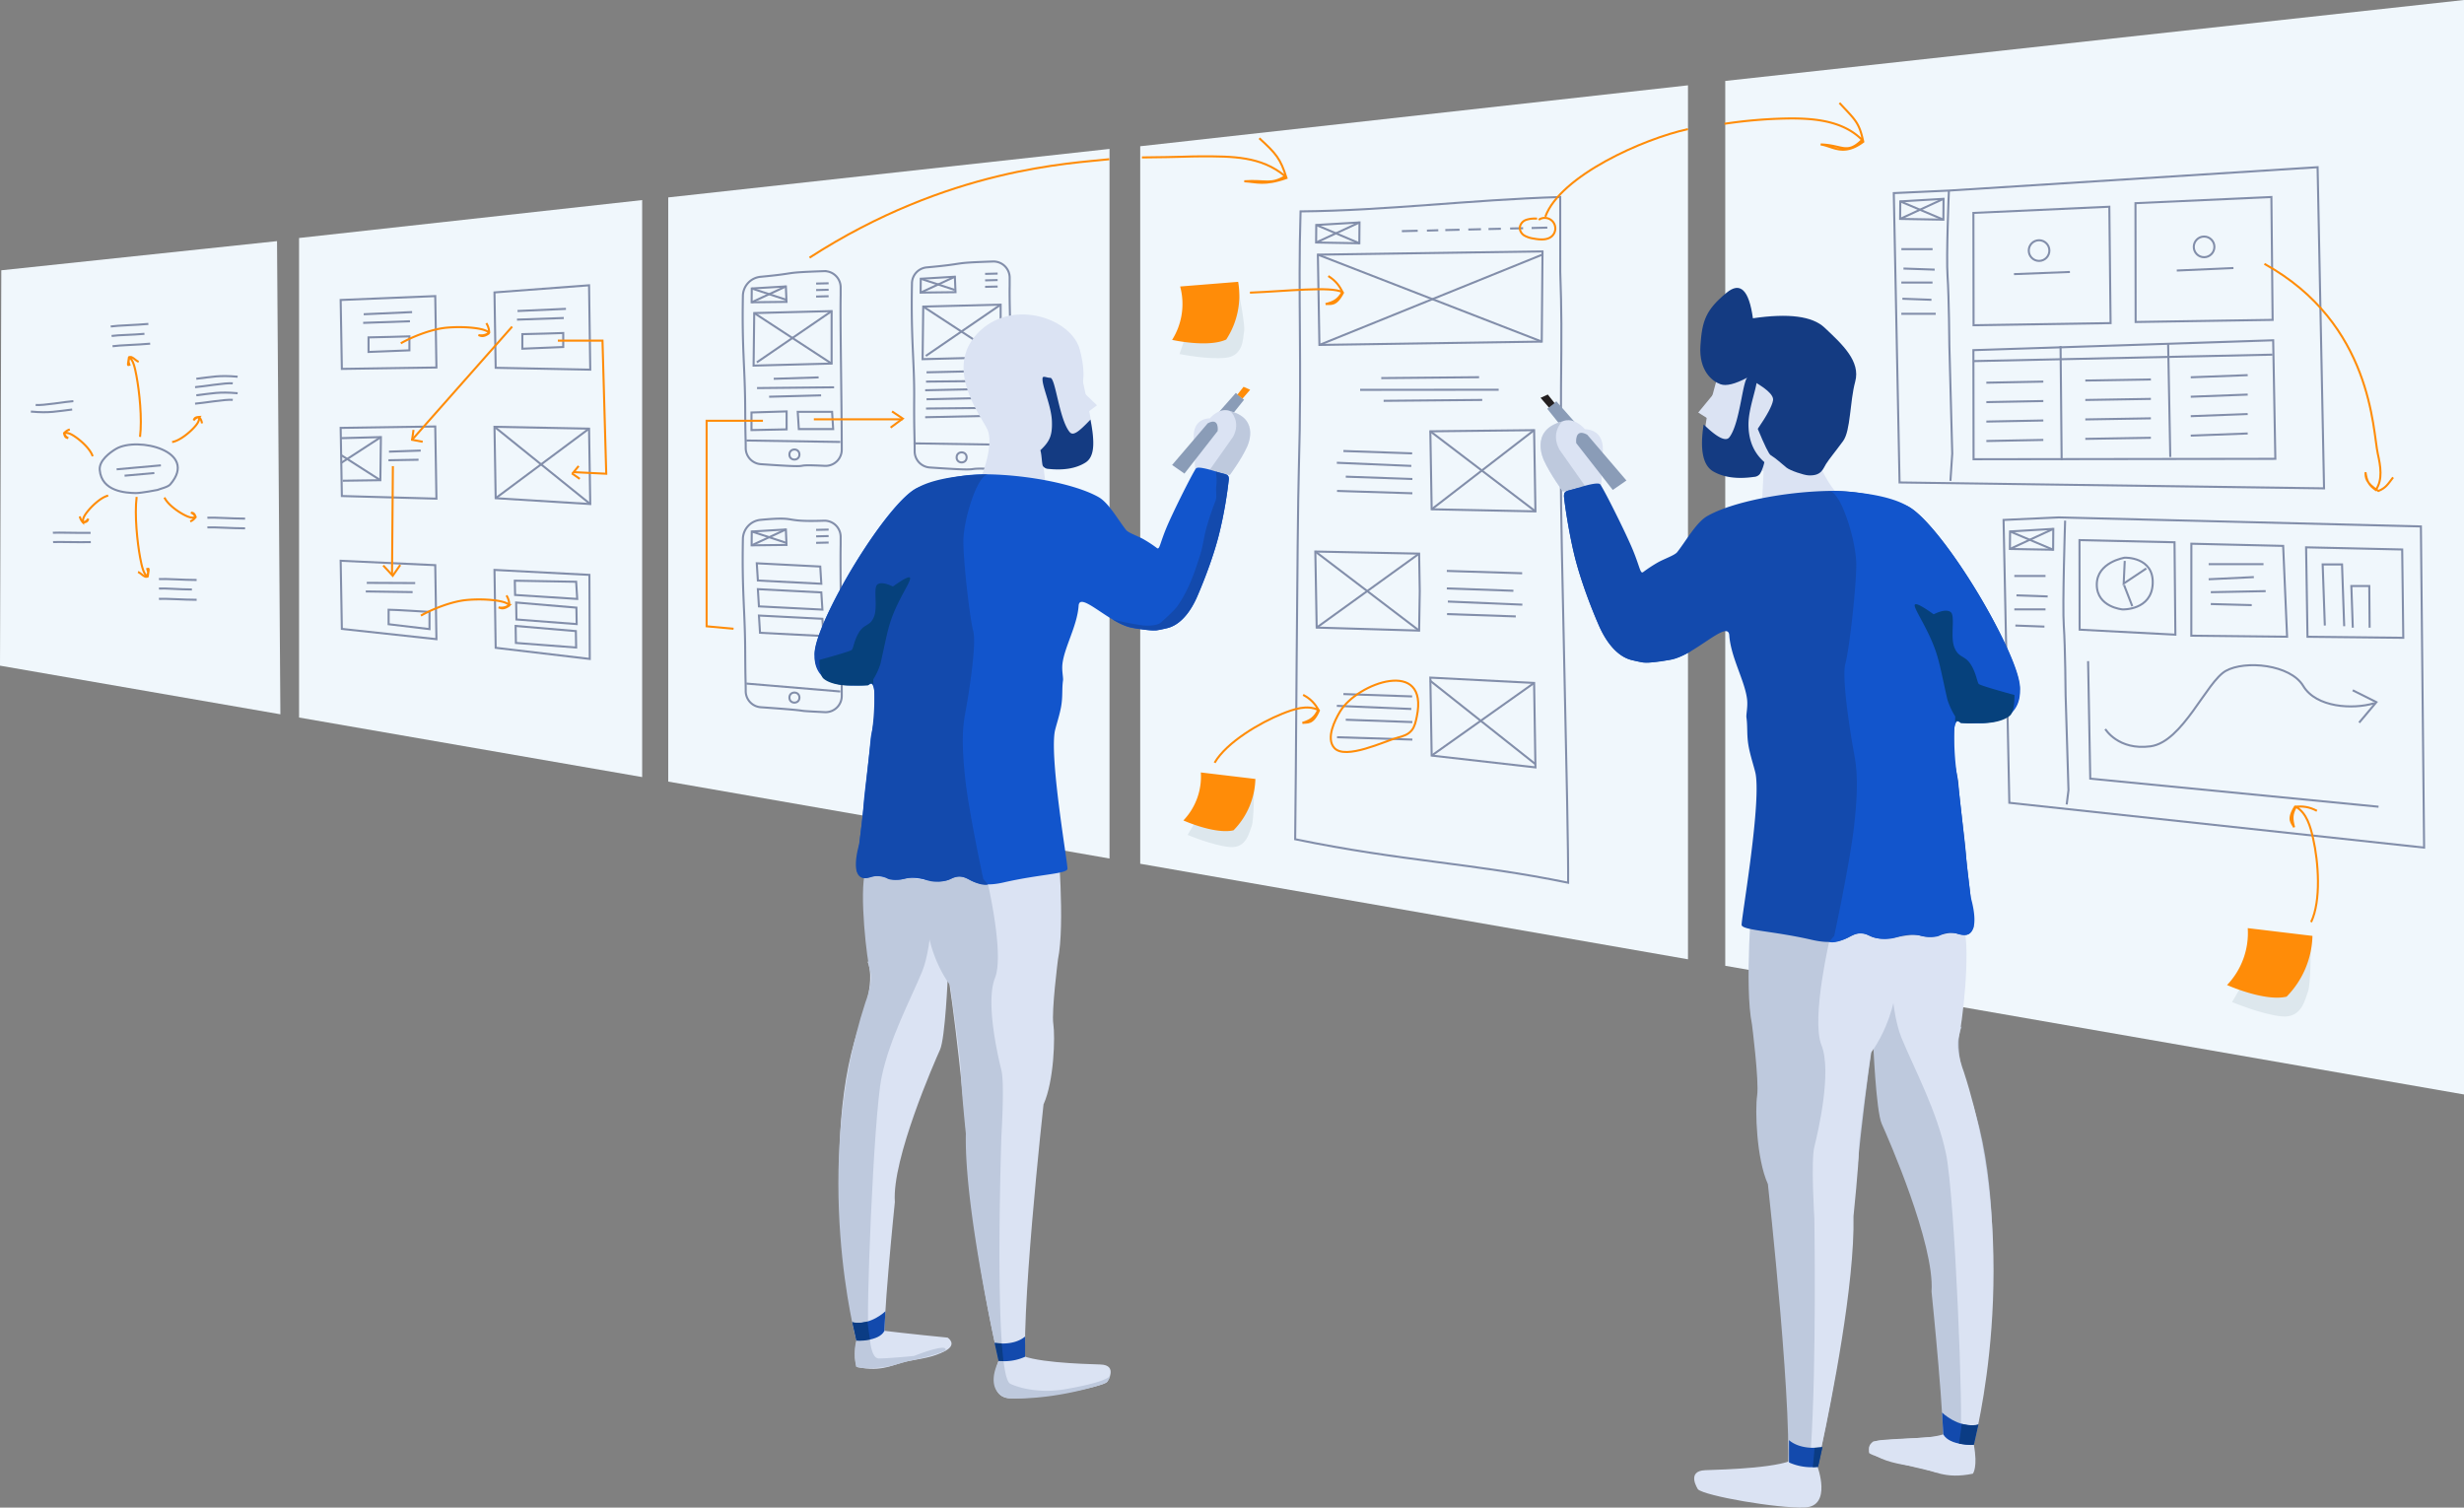 <svg id="Layer_1" data-name="Layer 1" xmlns="http://www.w3.org/2000/svg" viewBox="0 0 1200 734.21"><rect x="0" y="0" width="1200" height="734.21" fill="#808080" stroke="none"/><title>1Architecture Illustration</title><polygon points="822.07 41.55 555.3 71.22 555.3 420.65 822.07 467.18 822.07 41.55" style="fill:#f0f7fc"/><path d="M759.86,132.42c.69,19.8.64,28.64.38,56.14-.16,17.08.34,28,0,45.06-.38,19.47,3.71,168.12,3.46,196.26-46.06-9.51-80.44-10.34-132.93-21.17.33-18.42,1-154.09,1.78-180.06,1.54-52.48-.44-84.5.84-125.7,42.13-.4,82.12-5.64,126.45-7Z" style="fill:none;stroke:#828eaa;stroke-miterlimit:10"/><polygon points="662.09 108.32 641.03 109.57 640.96 118.1 662.01 118.47 662.09 108.32" style="fill:none;stroke:#828eaa;stroke-miterlimit:10;fill-rule:evenodd"/><line x1="662.09" y1="108.32" x2="640.96" y2="118.1" style="fill:none;stroke:#828eaa;stroke-miterlimit:10"/><line x1="641.03" y1="109.57" x2="662.01" y2="118.47" style="fill:none;stroke:#828eaa;stroke-miterlimit:10"/><line x1="690.44" y1="112.38" x2="682.73" y2="112.57" style="fill:none;stroke:#828eaa;stroke-miterlimit:10"/><line x1="700.47" y1="112.13" x2="694.93" y2="112.31" style="fill:none;stroke:#828eaa;stroke-miterlimit:10"/><line x1="710.82" y1="111.88" x2="703.88" y2="112.05" style="fill:none;stroke:#828eaa;stroke-miterlimit:10"/><line x1="721.25" y1="111.63" x2="715.09" y2="111.78" style="fill:none;stroke:#828eaa;stroke-miterlimit:10"/><line x1="730.94" y1="111.4" x2="724.92" y2="111.54" style="fill:none;stroke:#828eaa;stroke-miterlimit:10"/><line x1="741.77" y1="111.14" x2="735.44" y2="111.29" style="fill:none;stroke:#828eaa;stroke-miterlimit:10"/><line x1="753.56" y1="110.85" x2="745.92" y2="111.04" style="fill:none;stroke:#828eaa;stroke-miterlimit:10"/><polygon points="751.23 122.44 641.82 124.02 642.57 167.98 750.85 166.36 751.23 122.44" style="fill:none;stroke:#828eaa;stroke-miterlimit:10"/><line x1="750.85" y1="166.36" x2="641.82" y2="124.02" style="fill:none;stroke:#828eaa;stroke-miterlimit:10"/><line x1="642.57" y1="167.98" x2="751.21" y2="123.97" style="fill:none;stroke:#828eaa;stroke-miterlimit:10"/><line x1="720.34" y1="183.7" x2="672.7" y2="184.13" style="fill:none;stroke:#828eaa;stroke-miterlimit:10"/><line x1="662.4" y1="189.86" x2="729.87" y2="189.8" style="fill:none;stroke:#828eaa;stroke-miterlimit:10"/><line x1="721.87" y1="194.77" x2="673.84" y2="195.2" style="fill:none;stroke:#828eaa;stroke-miterlimit:10"/><line x1="687.73" y1="220.79" x2="654.26" y2="219.64" style="fill:none;stroke:#828eaa;stroke-miterlimit:10"/><line x1="651.06" y1="225.37" x2="687.33" y2="226.9" style="fill:none;stroke:#828eaa;stroke-miterlimit:10"/><line x1="687.84" y1="233.28" x2="655.41" y2="232.14" style="fill:none;stroke:#828eaa;stroke-miterlimit:10"/><line x1="687.84" y1="240.23" x2="651.15" y2="239.08" style="fill:none;stroke:#828eaa;stroke-miterlimit:10"/><line x1="704.73" y1="299.06" x2="738.2" y2="300.2" style="fill:none;stroke:#828eaa;stroke-miterlimit:10"/><line x1="741.4" y1="294.47" x2="705.13" y2="292.95" style="fill:none;stroke:#828eaa;stroke-miterlimit:10"/><line x1="704.62" y1="286.56" x2="737.05" y2="287.71" style="fill:none;stroke:#828eaa;stroke-miterlimit:10"/><line x1="704.62" y1="278.04" x2="741.31" y2="279.18" style="fill:none;stroke:#828eaa;stroke-miterlimit:10"/><polygon points="696.59 210.05 697.24 248.02 747.78 249.04 747.13 209.49 696.59 210.05" style="fill:none;stroke:#828eaa;stroke-miterlimit:10"/><line x1="696.59" y1="210.05" x2="747.78" y2="249.04" style="fill:none;stroke:#828eaa;stroke-miterlimit:10"/><line x1="747.13" y1="209.49" x2="697.24" y2="248.02" style="fill:none;stroke:#828eaa;stroke-miterlimit:10"/><polygon points="691.13 307.1 641.24 305.63 640.58 268.6 691.13 269.62 691.44 287.85 691.13 307.1" style="fill:none;stroke:#828eaa;stroke-miterlimit:10"/><line x1="640.58" y1="268.6" x2="691.13" y2="307.1" style="fill:none;stroke:#828eaa;stroke-miterlimit:10"/><line x1="691.13" y1="269.62" x2="641.24" y2="305.63" style="fill:none;stroke:#828eaa;stroke-miterlimit:10"/><path d="M608.73,142.52c17.29-.67,39.76-3.25,45-.23-2.07,3.65-4.08,4.77-8.15,5.79,2.39-.3,4.9,1.28,8.47-5.5-1.8-3.47-3.4-5.77-7.16-8.14" style="fill:none;stroke:#ff8c08;stroke-miterlimit:10;fill-rule:evenodd"/><path d="M591.54,371.46c5.8-10,22.21-19.58,32.94-23.87,5.63-2.25,12.07-4.49,17.52-1.84-1.81,3.78-3.74,5.05-7.72,6.34,2.36-.47,5,.94,8.07-6.07-2-3.34-3.79-5.53-7.71-7.62" style="fill:none;stroke:#ff8c08;stroke-miterlimit:10;fill-rule:evenodd"/><line x1="687.73" y1="339.16" x2="654.26" y2="338.01" style="fill:none;stroke:#828eaa;stroke-miterlimit:10"/><line x1="651.06" y1="343.74" x2="687.33" y2="345.27" style="fill:none;stroke:#828eaa;stroke-miterlimit:10"/><line x1="687.84" y1="351.65" x2="655.41" y2="350.51" style="fill:none;stroke:#828eaa;stroke-miterlimit:10"/><line x1="687.84" y1="360.18" x2="651.15" y2="359.03" style="fill:none;stroke:#828eaa;stroke-miterlimit:10"/><polygon points="696.59 330 697.24 367.97 747.78 373.72 747.13 332.59 696.59 330" style="fill:none;stroke:#828eaa;stroke-miterlimit:10"/><line x1="696.59" y1="331.58" x2="747.78" y2="372.14" style="fill:none;stroke:#828eaa;stroke-miterlimit:10"/><line x1="747.13" y1="332.59" x2="697.24" y2="367.97" style="fill:none;stroke:#828eaa;stroke-miterlimit:10"/><path d="M690,349c-.49,2.38-1,4.86-2.46,6.66-1.73,2.16-4.4,2.93-6.93,3.59-6.06,1.6-25.4,11-30.78,5-4.24-4.72.33-13.62,2.8-17.75C661.1,332.42,696,320.2,690,349Z" style="fill:none;stroke:#ff8c08;stroke-miterlimit:10"/><polygon points="1200 0 840.22 39.41 840.22 470.34 1200 533.01 1200 0" style="fill:#f0f7fc"/><polygon points="540.35 72.52 325.44 96.14 325.44 380.64 540.35 418.1 540.35 72.52" style="fill:#f0f7fc"/><polygon points="312.74 97.44 145.65 115.9 145.65 349.44 312.74 378.44 312.74 97.44" style="fill:#f0f7fc"/><polygon points="134.91 117.43 0.64 131.63 0 324.18 136.55 347.86 134.91 117.43" style="fill:#f0f7fc"/><path d="M83.83,215.27c3.59-.6,8.23-4.39,10.69-7.08,1.29-1.41,2.66-3.07,2.49-5a3.38,3.38,0,0,0-2.73,1.57c.41-.64.28-1.57,2.69-1.7a5.68,5.68,0,0,1,1.39,3.12" style="fill:none;stroke:#ff8c08;stroke-miterlimit:10;fill-rule:evenodd"/><path d="M80.1,242.29c1.52,3.31,6.39,6.8,9.63,8.47,1.7.87,3.65,1.76,5.44,1.1a3.36,3.36,0,0,0-2.23-2.23c.73.22,1.59-.14,2.35,2.15a5.72,5.72,0,0,1-2.65,2.16" style="fill:none;stroke:#ff8c08;stroke-miterlimit:10;fill-rule:evenodd"/><path d="M66.55,242c-1.1,8.87.32,22.19,1.72,29.65.74,3.92,1.67,8.19,3.55,9,.51-3.19.37-1.39-.22-4,.42,1.34,1.36-1.82.37,4-1.28,1.19-3.35-1.66-4.76-2.09" style="fill:none;stroke:#ff8c08;stroke-miterlimit:10;fill-rule:evenodd"/><path d="M68.2,212.76c1.1-8.87-.32-22.19-1.73-29.65-.73-3.92-1.66-8.19-3.54-9-.51,3.18-.37,1.39.22,4-.43-1.34-1.36,1.83-.37-4,1.28-1.19,3.35,1.67,4.75,2.09" style="fill:none;stroke:#ff8c08;stroke-miterlimit:10;fill-rule:evenodd"/><path d="M52.68,241.35c-3.54.87-7.89,5-10.14,7.86-1.17,1.5-2.42,3.26-2.11,5.14a3.34,3.34,0,0,0,2.6-1.77c-.35.67-.16,1.59-2.55,1.9a5.73,5.73,0,0,1-1.61-3" style="fill:none;stroke:#ff8c08;stroke-miterlimit:10;fill-rule:evenodd"/><path d="M45.14,222.2c-1.13-3.47-5.56-7.51-8.58-9.54-1.58-1.07-3.42-2.18-5.28-1.73a3.38,3.38,0,0,0,2,2.47c-.7-.3-1.59,0-2.08-2.41A5.72,5.72,0,0,1,34,209.15" style="fill:none;stroke:#ff8c08;stroke-miterlimit:10;fill-rule:evenodd"/><line x1="78.36" y1="226.63" x2="56.8" y2="228.56" style="fill:none;stroke:#828eaa;stroke-miterlimit:10"/><line x1="75.16" y1="230.37" x2="60.67" y2="231.66" style="fill:none;stroke:#828eaa;stroke-miterlimit:10"/><path d="M82.93,235.89c-1.15,1.34-4.68,2.07-6.23,2.71,0,0-8.13,1.6-10.72,1.53-4.56-.13-16.48-.63-17.41-11.25-.4-4.61,5-8.56,8-10.32C67,212.52,96.9,219.63,82.93,235.89Z" style="fill:none;stroke:#828eaa;stroke-miterlimit:10"/><path d="M35.15,199.44c-7.69.89-11,1.81-20.12,1" style="fill:none;stroke:#828eaa;stroke-miterlimit:10;fill-rule:evenodd"/><path d="M35.73,195.36c-3.42.2-14.95,2.24-18.36,1.85" style="fill:none;stroke:#828eaa;stroke-miterlimit:10;fill-rule:evenodd"/><path d="M95.61,192.51c7.68-.89,11-1.82,20.12-1" style="fill:none;stroke:#828eaa;stroke-miterlimit:10;fill-rule:evenodd"/><path d="M95,196.58c3.43-.2,15-2.23,18.36-1.85" style="fill:none;stroke:#828eaa;stroke-miterlimit:10;fill-rule:evenodd"/><path d="M101,252.13c3.46-.2,12.13.44,18.36.44" style="fill:none;stroke:#828eaa;stroke-miterlimit:10;fill-rule:evenodd"/><path d="M101,256.86c3.46-.2,12.13.45,18.36.45" style="fill:none;stroke:#828eaa;stroke-miterlimit:10;fill-rule:evenodd"/><path d="M77.4,282c3.46-.2,12.14.45,18.36.45" style="fill:none;stroke:#828eaa;stroke-miterlimit:10;fill-rule:evenodd"/><path d="M25.75,259.45c2.29-.19,12.7.17,18.37.05" style="fill:none;stroke:#828eaa;stroke-miterlimit:10;fill-rule:evenodd"/><path d="M25.85,264c2.28-.18,12.7.17,18.37,0" style="fill:none;stroke:#828eaa;stroke-miterlimit:10;fill-rule:evenodd"/><path d="M95.61,184.46c7.68-.89,11-1.81,20.12-1" style="fill:none;stroke:#828eaa;stroke-miterlimit:10;fill-rule:evenodd"/><path d="M95,188.54c3.43-.2,15-2.24,18.36-1.85" style="fill:none;stroke:#828eaa;stroke-miterlimit:10;fill-rule:evenodd"/><path d="M77.4,291.65c3.46-.2,12.14.45,18.36.45" style="fill:none;stroke:#828eaa;stroke-miterlimit:10;fill-rule:evenodd"/><path d="M77.4,286.63c3.46-.2,9.84.45,16.06.45" style="fill:none;stroke:#828eaa;stroke-miterlimit:10;fill-rule:evenodd"/><path d="M53.92,159c3.43-.52,12.13-.68,18.33-1.25" style="fill:none;stroke:#828eaa;stroke-miterlimit:10;fill-rule:evenodd"/><path d="M54.81,168.62c3.43-.52,12.13-.68,18.32-1.25" style="fill:none;stroke:#828eaa;stroke-miterlimit:10;fill-rule:evenodd"/><path d="M54.35,163.62c3.43-.52,9.84-.47,16-1.05" style="fill:none;stroke:#828eaa;stroke-miterlimit:10;fill-rule:evenodd"/><path d="M752.59,105.54c7.33-20,47.92-38,69.48-42.66" style="fill:none;stroke:#ff8c08;stroke-miterlimit:10;fill-rule:evenodd"/><path d="M556.14,76.67c19.9-.18,22.53-.53,28.81-.53,15.19,0,29.29-.1,40.93,9.67-7,4.33-9.41,1.76-19.89,2.47,6,.31,9.7,2.21,20.56-1.6-2.91-9.36-5-11.84-13.25-19.35" style="fill:none;stroke:#ff8c08;stroke-miterlimit:10;fill-rule:evenodd"/><path d="M394.26,125.48C462,81.74,522,79.59,540.25,77.54" style="fill:none;stroke:#ff8c08;stroke-miterlimit:10;fill-rule:evenodd"/><polygon points="165.91 146.09 166.49 179.65 212.55 178.97 211.97 144.2 165.91 146.09" style="fill:none;stroke:#828eaa;stroke-miterlimit:10"/><polygon points="240.82 142.41 241.4 179.12 287.46 180.02 286.88 138.94 240.82 142.41" style="fill:none;stroke:#828eaa;stroke-miterlimit:10"/><polygon points="287.46 245.46 286.88 208.75 240.82 207.85 241.4 242.62 287.46 245.46" style="fill:none;stroke:#828eaa;stroke-miterlimit:10"/><polygon points="212.55 242.84 211.97 207.7 165.91 208.38 166.49 241.57 212.55 242.84" style="fill:none;stroke:#828eaa;stroke-miterlimit:10"/><polygon points="287.22 320.9 287.05 279.96 240.82 277.55 241.4 315.48 287.22 320.9" style="fill:none;stroke:#828eaa;stroke-miterlimit:10"/><polygon points="212.55 311.27 211.97 275.23 165.91 273.09 166.49 306.28 212.55 311.27" style="fill:none;stroke:#828eaa;stroke-miterlimit:10"/><path d="M179.48,164.32v7.08l19.91-.78V163.8S182.45,164.32,179.48,164.32Z" style="fill:none;stroke:#828eaa;stroke-miterlimit:10;fill-rule:evenodd"/><path d="M189.26,296.93V304l19.91,2.37V298S192.23,296.93,189.26,296.93Z" style="fill:none;stroke:#828eaa;stroke-miterlimit:10;fill-rule:evenodd"/><line x1="177.13" y1="153.04" x2="200.7" y2="151.99" style="fill:none;stroke:#828eaa;stroke-miterlimit:10"/><line x1="176.87" y1="157.24" x2="199.66" y2="156.45" style="fill:none;stroke:#828eaa;stroke-miterlimit:10"/><line x1="178.62" y1="283.85" x2="202.21" y2="283.96" style="fill:none;stroke:#828eaa;stroke-miterlimit:10"/><line x1="178.15" y1="288.03" x2="200.95" y2="288.36" style="fill:none;stroke:#828eaa;stroke-miterlimit:10"/><line x1="189.44" y1="219.95" x2="204.89" y2="219.43" style="fill:none;stroke:#828eaa;stroke-miterlimit:10"/><line x1="189.18" y1="224.15" x2="203.84" y2="223.89" style="fill:none;stroke:#828eaa;stroke-miterlimit:10"/><path d="M254.39,162.74v7.08L274.3,169v-6.82S257.36,162.74,254.39,162.74Z" style="fill:none;stroke:#828eaa;stroke-miterlimit:10;fill-rule:evenodd"/><line x1="252.04" y1="151.46" x2="275.62" y2="150.41" style="fill:none;stroke:#828eaa;stroke-miterlimit:10"/><line x1="251.78" y1="155.66" x2="274.57" y2="154.87" style="fill:none;stroke:#828eaa;stroke-miterlimit:10"/><path d="M195.2,167.2c4.66-2.72,14.34-6.86,22.26-7.61,8.38-.78,19.08.15,20.68,2.48a6.23,6.23,0,0,1-5.14,1.11c1.07.36,2.35,1.22,5.22-.92a8.53,8.53,0,0,0-1.38-4.88" style="fill:none;stroke:#ff8c08;stroke-miterlimit:10;fill-rule:evenodd"/><path d="M205,299.81c4.67-2.72,14.35-6.86,22.27-7.61,8.38-.78,19.08.15,20.68,2.48a6.23,6.23,0,0,1-5.14,1.11c1.07.36,2.34,1.21,5.22-.92a8.51,8.51,0,0,0-1.38-4.88" style="fill:none;stroke:#ff8c08;stroke-miterlimit:10;fill-rule:evenodd"/><polyline points="281.81 226.95 279.36 229.93 295.25 230.71 293.42 165.89 271.68 165.89" style="fill:none;stroke:#ff8c08;stroke-miterlimit:10;fill-rule:evenodd"/><line x1="282.35" y1="233.2" x2="278.49" y2="230.51" style="fill:none;stroke:#ff8c08;stroke-miterlimit:10"/><line x1="249.42" y1="159.07" x2="200.61" y2="214.26" style="fill:none;stroke:#ff8c08;stroke-miterlimit:10"/><line x1="191.34" y1="227" x2="190.92" y2="279.95" style="fill:none;stroke:#ff8c08;stroke-miterlimit:10"/><polyline points="201.39 209.37 200.7 214.18 205.85 215.14" style="fill:none;stroke:#ff8c08;stroke-miterlimit:10;fill-rule:evenodd"/><polyline points="194.93 275.14 191.27 280.39 186.64 275.4" style="fill:none;stroke:#ff8c08;stroke-miterlimit:10"/><path d="M748.57,106.49a13.58,13.58,0,0,0-5.28.57,4.64,4.64,0,0,0-3.15,3.94,4.57,4.57,0,0,0,2.37,3.78,12.77,12.77,0,0,0,4.43,1.41c3.09.57,6.72.9,9-1.3a5.13,5.13,0,0,0-6.56-7.84" style="fill:none;stroke:#ff8c08;stroke-miterlimit:10;fill-rule:evenodd"/><path d="M409.41,143.86c-.27,13.94.51,51.1.54,75.11a7.89,7.89,0,0,1-8.26,7.9c-20.21-1-.13,1.36-31.19-.82a7.89,7.89,0,0,1-7.33-7.93c0-5.1-.16-3.49-.25-19.54-.12-20.11-1.61-28.41-1.12-54.5a9.5,9.5,0,0,1,8.6-9.28c19.45-1.82,9.41-2,30.86-2.75a7.9,7.9,0,0,1,8.15,7.89Z" style="fill:none;stroke:#828eaa;stroke-miterlimit:10"/><path d="M367.32,152.46s-.17,17.82-.31,25.59l38-1V151.51Z" style="fill:none;stroke:#828eaa;stroke-miterlimit:10"/><line x1="367.32" y1="152.46" x2="405.04" y2="177.1" style="fill:none;stroke:#828eaa;stroke-miterlimit:10"/><line x1="405.04" y1="151.51" x2="368.59" y2="176.47" style="fill:none;stroke:#828eaa;stroke-miterlimit:10"/><polygon points="382.73 139.49 366.11 140.48 366.05 147.21 383.04 147.01 382.73 139.49" style="fill:none;stroke:#828eaa;stroke-miterlimit:10;fill-rule:evenodd"/><line x1="382.73" y1="139.49" x2="366.05" y2="147.21" style="fill:none;stroke:#828eaa;stroke-miterlimit:10"/><line x1="366.11" y1="140.48" x2="382.67" y2="145.92" style="fill:none;stroke:#828eaa;stroke-miterlimit:10"/><line x1="403.55" y1="137.96" x2="397.46" y2="138.1" style="fill:none;stroke:#828eaa;stroke-miterlimit:10"/><line x1="403.55" y1="141.11" x2="397.46" y2="141.26" style="fill:none;stroke:#828eaa;stroke-miterlimit:10"/><line x1="403.55" y1="144.27" x2="397.46" y2="144.42" style="fill:none;stroke:#828eaa;stroke-miterlimit:10"/><line x1="398.68" y1="183.79" x2="376.81" y2="184.47" style="fill:none;stroke:#828eaa;stroke-miterlimit:10"/><line x1="368.69" y1="188.99" x2="406.21" y2="188.62" style="fill:none;stroke:#828eaa;stroke-miterlimit:10"/><line x1="399.89" y1="192.54" x2="374.57" y2="193.21" style="fill:none;stroke:#828eaa;stroke-miterlimit:10"/><polygon points="388.51 200.56 389.04 208.96 405.76 208.96 405.24 200.56 388.51 200.56" style="fill:none;stroke:#828eaa;stroke-miterlimit:10"/><ellipse cx="386.89" cy="221.36" rx="2.44" ry="2.45" style="fill:none;stroke:#828eaa;stroke-miterlimit:10"/><line x1="363.49" y1="214.53" x2="409.24" y2="215.23" style="fill:none;stroke:#828eaa;stroke-miterlimit:10"/><path d="M409.41,265.39c-.27,13.94.51,49.52.54,73.53a7.89,7.89,0,0,1-8.26,7.9c-20.21-1-.13-.22-31.19-2.4a7.89,7.89,0,0,1-7.33-7.93c0-5.1-.16-3.49-.25-19.54-.12-20.11-1.61-28.41-1.12-54.5a9.5,9.5,0,0,1,8.6-9.28c19.45-1.81,9.41,1.15,30.86.41a7.89,7.89,0,0,1,8.15,7.89Z" style="fill:none;stroke:#828eaa;stroke-miterlimit:10"/><polygon points="382.73 257.86 366.11 258.85 366.05 265.58 383.04 265.38 382.73 257.86" style="fill:none;stroke:#828eaa;stroke-miterlimit:10;fill-rule:evenodd"/><line x1="382.73" y1="257.86" x2="366.05" y2="265.58" style="fill:none;stroke:#828eaa;stroke-miterlimit:10"/><line x1="366.11" y1="258.85" x2="382.67" y2="264.29" style="fill:none;stroke:#828eaa;stroke-miterlimit:10"/><line x1="403.55" y1="257.91" x2="397.46" y2="258.05" style="fill:none;stroke:#828eaa;stroke-miterlimit:10"/><line x1="403.55" y1="261.06" x2="397.46" y2="261.21" style="fill:none;stroke:#828eaa;stroke-miterlimit:10"/><line x1="403.55" y1="264.22" x2="397.46" y2="264.37" style="fill:none;stroke:#828eaa;stroke-miterlimit:10"/><polygon points="368.56 274.32 369.09 282.71 399.99 284.29 399.47 275.9 368.56 274.32" style="fill:none;stroke:#828eaa;stroke-miterlimit:10"/><polygon points="369.09 286.92 369.61 295.31 400.52 296.88 399.99 288.5 369.09 286.92" style="fill:none;stroke:#828eaa;stroke-miterlimit:10"/><polygon points="369.61 299.77 370.14 308.17 401.04 309.74 400.52 301.35 369.61 299.77" style="fill:none;stroke:#828eaa;stroke-miterlimit:10"/><ellipse cx="386.89" cy="339.73" rx="2.44" ry="2.45" style="fill:none;stroke:#828eaa;stroke-miterlimit:10"/><line x1="363.49" y1="332.9" x2="409.24" y2="336.76" style="fill:none;stroke:#828eaa;stroke-miterlimit:10"/><path d="M491.72,139.14c-.28,13.92,1.76,56.27,2.06,81.34a7.88,7.88,0,0,1-8.25,8c-20.44-1-1.48,1.36-32.75-.82a7.89,7.89,0,0,1-7.33-7.89c0-8.14-.33-10.4-.23-25.9.12-18.11-1.63-28.35-1.08-55.94a7.9,7.9,0,0,1,7.18-7.71c21.31-1.93,10.31-2.12,32.25-2.87a7.89,7.89,0,0,1,8.15,7.89Z" style="fill:none;stroke:#828eaa;stroke-miterlimit:10"/><path d="M449.63,149.31s-.18,17.83-.31,25.6l38-.95v-25.6Z" style="fill:none;stroke:#828eaa;stroke-miterlimit:10"/><line x1="449.63" y1="149.31" x2="487.35" y2="173.96" style="fill:none;stroke:#828eaa;stroke-miterlimit:10"/><line x1="487.35" y1="148.36" x2="450.89" y2="173.33" style="fill:none;stroke:#828eaa;stroke-miterlimit:10"/><polygon points="465.04 134.76 448.42 135.75 448.35 142.49 465.34 142.29 465.04 134.76" style="fill:none;stroke:#828eaa;stroke-miterlimit:10;fill-rule:evenodd"/><line x1="465.04" y1="134.76" x2="448.35" y2="142.49" style="fill:none;stroke:#828eaa;stroke-miterlimit:10"/><line x1="448.42" y1="135.75" x2="464.98" y2="141.2" style="fill:none;stroke:#828eaa;stroke-miterlimit:10"/><line x1="485.86" y1="133.23" x2="479.76" y2="133.38" style="fill:none;stroke:#828eaa;stroke-miterlimit:10"/><line x1="485.86" y1="136.39" x2="479.76" y2="136.54" style="fill:none;stroke:#828eaa;stroke-miterlimit:10"/><line x1="485.86" y1="139.55" x2="479.76" y2="139.69" style="fill:none;stroke:#828eaa;stroke-miterlimit:10"/><line x1="480.99" y1="180.65" x2="451.24" y2="181.32" style="fill:none;stroke:#828eaa;stroke-miterlimit:10"/><line x1="488.51" y1="185.47" x2="450.99" y2="185.84" style="fill:none;stroke:#828eaa;stroke-miterlimit:10"/><line x1="482.19" y1="189.39" x2="450.57" y2="190.06" style="fill:none;stroke:#828eaa;stroke-miterlimit:10"/><line x1="480.99" y1="193.77" x2="451.24" y2="194.44" style="fill:none;stroke:#828eaa;stroke-miterlimit:10"/><line x1="450.99" y1="198.96" x2="488.51" y2="198.59" style="fill:none;stroke:#828eaa;stroke-miterlimit:10"/><line x1="482.19" y1="202.51" x2="450.57" y2="203.19" style="fill:none;stroke:#828eaa;stroke-miterlimit:10"/><ellipse cx="468.33" cy="222.75" rx="2.44" ry="2.45" style="fill:none;stroke:#828eaa;stroke-miterlimit:10"/><line x1="444.93" y1="215.92" x2="490.68" y2="216.62" style="fill:none;stroke:#828eaa;stroke-miterlimit:10"/><line x1="396.36" y1="204.21" x2="439.5" y2="204.21" style="fill:none;stroke:#ff8c08;stroke-miterlimit:10"/><polyline points="434.43 200.36 439.67 203.86 433.73 208.23" style="fill:none;stroke:#ff8c08;stroke-miterlimit:10"/><path d="M515.1,408.66s3.68,41.67.15,58.54c0,0-3.21,25.21-2.27,31.44s.36,27.87-4.77,39.21c0,0-12,108.56-8.33,131.42,0,0-6.95,6.22-10.61,1.48s-16.33-73-17.34-99.45-8.68-90.08-10.31-96.29c0,0-1.25,30.53-3.81,36.2s-23.52,53.32-22,74.17c0,0-6.54,63.57-4.88,70.47,0,0-10,3.62-12.18,2.31s-20.9-96.56-.93-156.56c0,0,9.64-23.64,4.46-33.72,3.22,6.26-6.64-40.13,5.59-69.86l-8.42,10.41Z" style="fill:#dbe3f3"/><path d="M486.33,662.7S479.63,680.57,492,681s44-5.12,47.21-8c0,0,5.49-8.21-3.27-8.49s-35-1-40.65-5.69C495.24,658.82,489.93,663.8,486.33,662.7Z" style="fill:#dbe3f3"/><path d="M492,681c-5.3-.17-11.67-5.56-5.62-18.32,0,0-16.79-72.73-16-110.61,0,0-2.36-22.89-2.36-29.2s-5.35-43.18-5.35-43.18-18.28-23.11-8.83-53.1c1.91-6.06,26.78,1.58,26.78,1.58s8.67,36.3,3.94,48.14,1.58,38.67,3.15,45,0,31.57,0,31.57-3.95,115.62,4.17,120.94c0,0,11.35,5.94,29,2.34,0,0,18.12-3.07,19.72-6.23a4.77,4.77,0,0,1-3.13,4S515.2,681.75,492,681Z" style="fill:#bec9dd"/><path d="M429.67,648s15.46,1.85,31.83,3.42c0,0,4.95,3.13-1.09,6.45s-12.68,3.88-18.16,5c-7.56,1.5-12.32,5.5-24.75,2.89,0,0-2.28-2.89-.4-12.87C417.84,648.92,424.57,652.68,429.67,648Z" style="fill:#dbe3f3"/><path d="M453,429c1.58,2.37,1.58,30.78-3.93,44.19s-15.76,32.36-19.7,51.3-7.87,119.95-6.3,124.68l-6,3.71s-22.39-82.62,4.39-164.69c0,0,3.94-10.26,2.36-15s-5.51-38.66-2.36-48.92Z" style="fill:#bec9dd"/><polyline points="598.5 203.88 605.88 194.68 601.86 191.35 593.59 200.71" style="fill:#8a9cb7;fill-rule:evenodd"/><path d="M599,231.27s5.6-7.59,8.31-13.59c0,0,6.84-13.53-8-17.38,0,0-4.46-2.67-10.12,3.44,0,0-9.21-.44-7.71,11.25.93,7.3.39,10.3.39,10.3l.17,4.42Z" style="fill:#dbe3f3;fill-rule:evenodd"/><path d="M588.14,230.27l10.83,1s5.6-7.59,8.31-13.59c0,0,6.84-13.53-8-17.38,0,0,5.34,4.95,1.21,12.48Z" style="fill:#bec9dd;fill-rule:evenodd"/><path d="M588.18,206.15l-17.35,20.3,6,4.19,16.18-20.73S594,203,588.18,206.15Z" style="fill:#8a9cb7;fill-rule:evenodd"/><path d="M469.12,240.58q4.44-.81,9.31-9.75t21.41-52.25l27.3,5.95,3.2,15.28Q532.86,211.55,532,216c-.68,3.37-1.1,7.05-4.84,9-1.17.59-4.45,1.21-6.13,1.78-4.7,1.58-8,1.25-13.05-1l1.69,13.85c-4.28-1.61-11.2,2.62-17.66,1.82A152,152,0,0,0,469.12,240.58Z" style="fill:#dbe3f3"/><path d="M598.47,233.25a207.11,207.11,0,0,1-4.27,24.83C590.75,273,583.71,289,582.84,291c-2.41,5.41-7.21,13.42-14.81,15s-5.29,1.25-16.07-.12S525.81,287.54,525.3,295c-.67,9.82-7,20.25-7.89,28.46-.35,3.22.49,6.58.3,7.87-.59,4.06-.08,7.67-.88,12.46s-2.86,10.55-3.21,12.87c-2.26,14.73,6.64,65.14,6.25,66.59-.64,2.36-13.84,2.54-31.08,6.5s-17.28-6-25.15-2-16.12-1.88-23.09.17-10.31-2.42-15.92-1-5.8-.05-7.28-2.51c-.77-1.27,2.56-23.1,3.15-31.6.56-7.94,2.38-19.68,3.48-32.78.28-3.33,2.43-9.62,2-16.91-.08-1.39.1-7.24-.76-9.59-.29-.79-1-.76-2.24.08q-25.64,2-26.25-14.14c-.62-16.18,36.51-76.91,50.37-82s24-6.67,34.11-6.48c19.94.36,43,4.93,53.85,11.12,4.88,2.79,9.2,10.67,13.31,15.94,1.12,1.43,5.27,2.8,8.31,4.43a62.82,62.82,0,0,1,6.84,4.48c1.24.74,1.29-2,4.43-9.67S581.65,228.64,582.6,228s4.42,0,9.47,1.61S598.37,230.64,598.47,233.25Z" style="fill:#1255cc;fill-rule:evenodd"/><path d="M598.47,233.25a207.11,207.11,0,0,1-4.27,24.83C590.75,273,583.71,289,582.84,291c-2.41,5.41-7.21,13.42-14.81,15a47.45,47.45,0,0,1-4.76,1,52.74,52.74,0,0,1-13.92-1.83,30.93,30.93,0,0,1-7.38-3.48,135.87,135.87,0,0,0,14.68,2.9c5.32.47,8-.77,8.55-1.26,3.51-3.2,6.82-6.15,8.34-8.34,6-8.57,9-18.6,11-24.91,1.29-4.13,1.71-7.9,2.66-11.75A132.57,132.57,0,0,1,592,243.86c.74-2,0-5,.36-7.34a23.21,23.21,0,0,0-.26-6.87C597.11,231.31,598.37,230.64,598.47,233.25Z" style="fill:#134aad;fill-rule:evenodd"/><polygon points="602.63 192.17 605.63 188.37 608.84 189.82 605.13 194.11 602.63 192.17" style="fill:#ff8c08;fill-rule:evenodd"/><path d="M526.78,188.49c2.61-7.47-1.27-19.43-1.27-19.43-5.29-14.8-33.74-23.71-49.64-6.52S477.38,202,480.8,209s-2.37,21.88-2.37,21.88" style="fill:#dbe3f3"/><path d="M512.29,205.07c-.3-7.7-5-17.32-4.55-20.94.17-1.33,2.19-.08,3.74-.14,2.59-.1,4.28,20.2,9.47,26.43,1.66,2,4.33,0,10.11-6.07,2.19,11.17,2.06,18.12-2.45,20.94s-10.47,3.84-17.86,3.08a3.5,3.5,0,0,1-2.78-1.32c-.62-.81-.53-5.23-1.3-7.78C511.2,215,512.56,212.1,512.29,205.07Z" style="fill:#143b82;fill-rule:evenodd"/><polygon points="524.35 187.87 534.25 197.38 527.68 202.28 524.35 187.87" style="fill:#dbe3f3;fill-rule:evenodd"/><path d="M478.86,428s-7.05-32.6-8.79-48.89-1.4-24.33,0-31.68S475.73,314,474,307.45s-4.72-32.95-4.83-43.45,6.8-32.93,12.08-32.93c0,0-24.78-.24-36.07,7.47,0,0-11.33,6.87-30.66,39.17,0,0-19.15,32-17.75,41.84,0,0-2,18.81,27.46,13.21,0,0,1.45.84,1.6,4.18a130.93,130.93,0,0,1-1.06,18.92c-.94,6.53-2.25,18.92-2.25,18.92s-1.39,13-2.08,19.57S418.47,411,418.47,411s-6.44,20.7,6.16,16c0,0,4.7-1.19,7.13.61s8.79.35,8.79.35,5.35-1.39,9.91.43a17.5,17.5,0,0,0,11.49.13c1.69-.73,5.51-3.25,10.79.23,0,0,5.3,2.86,8.39,2Z" style="fill:#134aad"/><path d="M425.38,333.42l-.1-2.54a32.87,32.87,0,0,0,3.52-7.65c2.32-10.26,3.39-16.21,5.09-21.18,3.39-9.85,9.14-17.87,9.35-20.23q.22-2.37-8.38,3.82c-3.58-1.73-6.09-2.05-7.54-1-2.16,1.61.23,10.68-1.6,15.5s-4.57,3.58-7.11,7.4-3,8.16-3.73,8.91q-.72.77-15.81,4.92,0,7.47,2.07,9.18c3.53,2.93,10.23,3.4,13.45,3.27,1.76-.06,3.25.1,4.49.08s2.42-.07,3.74-.15a2.72,2.72,0,0,1,1.36-1Q424.7,332.68,425.38,333.42Z" style="fill:#06417c;fill-rule:evenodd"/><path d="M499.24,660.75a24.71,24.71,0,0,1-12.91,2L484.4,654s9.1,1.73,14.84-3.12Z" style="fill:#134aad"/><path d="M430.68,648.26l.53-9.69s-7,6.95-16,5.53l1.88,8.76S427.76,653.48,430.68,648.26Z" style="fill:#134aad"/><path d="M423.7,652.41s.6,9.06,4.21,9.16,17.22-1.21,17.22-1.21,17.33-6.94,15.28-2.49a103.16,103.16,0,0,1-16.93,4.74c-1.23.23-7.07,1.93-9.11,2.5s-12.88,2.19-17.46.48c0,0-1.53-7.35.19-12.73A35.61,35.61,0,0,0,423.7,652.41Z" style="fill:#bec9dd"/><path d="M423.7,652.41s-1.14-7.51-1.23-8.83c0,0-4.63,1.28-7.45.21l2.08,9.07S419,653.28,423.7,652.41Z" style="fill:#0b3c84"/><path d="M487.85,654.24s.75,8.09.82,8.6l-2.34-.14L484.4,654Z" style="fill:#0b3c84"/><polygon points="383.09 200.36 383.09 209.1 365.98 209.45 365.98 200.88 383.09 200.36" style="fill:none;stroke:#828eaa;stroke-miterlimit:10"/><polyline points="357.25 306.2 344.13 305.01 344.13 204.91 371.56 204.91" style="fill:none;stroke:#ff8c08;stroke-miterlimit:10;fill-rule:evenodd"/><polyline points="165.86 213.39 185.5 212.87 185.24 233.86 166.91 234.12" style="fill:none;stroke:#828eaa;stroke-miterlimit:10"/><line x1="286.88" y1="208.75" x2="241.4" y2="242.62" style="fill:none;stroke:#828eaa;stroke-miterlimit:10"/><line x1="240.82" y1="207.85" x2="287.46" y2="245.46" style="fill:none;stroke:#828eaa;stroke-miterlimit:10"/><line x1="185.5" y1="212.87" x2="166.12" y2="225.46" style="fill:none;stroke:#828eaa;stroke-miterlimit:10"/><line x1="185.24" y1="233.86" x2="166.38" y2="221.79" style="fill:none;stroke:#828eaa;stroke-miterlimit:10"/><polygon points="250.72 282.8 280.59 283.32 281.11 291.68 250.86 289.75 250.72 282.8" style="fill:none;stroke:#828eaa;stroke-miterlimit:10;fill-rule:evenodd"/><polygon points="251.38 293.43 280.72 295.92 280.85 303.93 251.51 301.69 251.38 293.43" style="fill:none;stroke:#828eaa;stroke-miterlimit:10;fill-rule:evenodd"/><polygon points="251.12 304.84 280.45 307.34 280.59 315.34 251.25 313.11 251.12 304.84" style="fill:none;stroke:#828eaa;stroke-miterlimit:10;fill-rule:evenodd"/><polygon points="1128.7 81.43 1131.84 237.83 925.11 234.96 922.3 94.04 949.14 92.81 1128.7 81.43" style="fill:none;stroke:#828eaa;stroke-miterlimit:10;fill-rule:evenodd"/><path d="M949.14,92.81s-1.34,32-.65,41.82.88,33.77.88,33.77l1.4,52.48-.88,13.3" style="fill:none;stroke:#828eaa;stroke-miterlimit:10;fill-rule:evenodd"/><polygon points="946.53 96.83 925.47 98.08 925.39 106.61 946.45 106.97 946.53 96.83" style="fill:none;stroke:#828eaa;stroke-miterlimit:10;fill-rule:evenodd"/><line x1="946.53" y1="96.82" x2="925.39" y2="106.61" style="fill:none;stroke:#828eaa;stroke-miterlimit:10"/><line x1="925.47" y1="98.08" x2="946.45" y2="106.97" style="fill:none;stroke:#828eaa;stroke-miterlimit:10"/><path d="M926,121.33h15.19" style="fill:none;stroke:#828eaa;stroke-miterlimit:10;fill-rule:evenodd"/><line x1="942.21" y1="131.31" x2="927.02" y2="130.78" style="fill:none;stroke:#828eaa;stroke-miterlimit:10"/><line x1="925.97" y1="137.6" x2="941.16" y2="137.6" style="fill:none;stroke:#828eaa;stroke-miterlimit:10"/><line x1="940.64" y1="146" x2="926.49" y2="145.48" style="fill:none;stroke:#828eaa;stroke-miterlimit:10"/><polygon points="1179.01 256.38 1180.57 412.78 978.57 390.96 975.76 253.21 1002.59 251.98 1179.01 256.38" style="fill:none;stroke:#828eaa;stroke-miterlimit:10;fill-rule:evenodd"/><path d="M1005.74,253.55s-1.34,41.49-.64,51.29.88,33.77.88,33.77l1.4,46.17-.88,7" style="fill:none;stroke:#828eaa;stroke-miterlimit:10;fill-rule:evenodd"/><polygon points="999.98 257.57 978.93 258.82 978.85 267.35 999.9 267.71 999.98 257.57" style="fill:none;stroke:#828eaa;stroke-miterlimit:10;fill-rule:evenodd"/><line x1="999.98" y1="257.57" x2="978.85" y2="267.35" style="fill:none;stroke:#828eaa;stroke-miterlimit:10"/><line x1="978.93" y1="258.82" x2="999.9" y2="267.72" style="fill:none;stroke:#828eaa;stroke-miterlimit:10"/><path d="M981,280.5h15.19" style="fill:none;stroke:#828eaa;stroke-miterlimit:10;fill-rule:evenodd"/><line x1="997.24" y1="290.47" x2="982.05" y2="289.94" style="fill:none;stroke:#828eaa;stroke-miterlimit:10"/><line x1="981" y1="296.77" x2="996.19" y2="296.77" style="fill:none;stroke:#828eaa;stroke-miterlimit:10"/><line x1="995.67" y1="305.16" x2="981.52" y2="304.64" style="fill:none;stroke:#828eaa;stroke-miterlimit:10"/><line x1="925.97" y1="152.82" x2="942.73" y2="152.82" style="fill:none;stroke:#828eaa;stroke-miterlimit:10"/><polygon points="961.07 103.69 961.15 158.39 1027.88 157.36 1027.27 100.68 961.07 103.69" style="fill:none;stroke:#828eaa;stroke-miterlimit:10;fill-rule:evenodd"/><polygon points="1040 98.95 1040.08 156.81 1106.8 155.78 1106.2 95.95 1040 98.95" style="fill:none;stroke:#828eaa;stroke-miterlimit:10;fill-rule:evenodd"/><polygon points="961.07 170.52 961.15 223.65 1108.12 223.45 1107.07 165.72 961.07 170.52" style="fill:none;stroke:#828eaa;stroke-miterlimit:10;fill-rule:evenodd"/><path d="M1102.81,128.51c52.69,29.14,52.68,81.2,55.21,92.48,1.33,5.92,2.52,12.65-1,17.63-3.44-2.39-4.39-4.5-5-8.64.09,2.41-.14,5,6.28,9.13,3.61-1.49,4.48-3.08,7.17-6.62" style="fill:none;stroke:#ff8c08;stroke-miterlimit:10;fill-rule:evenodd"/><polygon points="1012.74 263.03 1012.8 306.64 1059.44 309.08 1059.02 264.09 1012.74 263.03" style="fill:none;stroke:#828eaa;stroke-miterlimit:10;fill-rule:evenodd"/><polygon points="1067.22 264.79 1067.2 309.58 1113.84 310.08 1111.93 265.85 1067.22 264.79" style="fill:none;stroke:#828eaa;stroke-miterlimit:10;fill-rule:evenodd"/><polygon points="1123.1 266.55 1123.78 310.11 1170.43 310.61 1169.9 267.6 1123.1 266.55" style="fill:none;stroke:#828eaa;stroke-miterlimit:10;fill-rule:evenodd"/><polyline points="1016.93 321.97 1017.98 379.2 1158.38 392.88" style="fill:none;stroke:#828eaa;stroke-miterlimit:10;fill-rule:evenodd"/><path d="M1025.31,355.06s6.29,10.5,22,8.4S1074.56,332,1084,326.72s31.43-3.15,37.71,7.35,24.1,11.55,34.58,8.4" style="fill:none;stroke:#828eaa;stroke-miterlimit:10;fill-rule:evenodd"/><polyline points="1145.8 336.17 1157.33 341.94 1148.95 351.91" style="fill:none;stroke:#828eaa;stroke-miterlimit:10;fill-rule:evenodd"/><path d="M1034.78,271.59s-13.62,2.11-13.62,13.13,12.57,12.07,12.57,12.07,14.15.52,14.67-12.6S1034.78,271.59,1034.78,271.59Z" style="fill:none;stroke:#828eaa;stroke-miterlimit:10;fill-rule:evenodd"/><polyline points="1034.78 273.17 1034.26 284.19 1045.26 276.85" style="fill:none;stroke:#828eaa;stroke-miterlimit:10;fill-rule:evenodd"/><line x1="1034.43" y1="284.89" x2="1038.45" y2="295.21" style="fill:none;stroke:#828eaa;stroke-miterlimit:10"/><line x1="1075.64" y1="274.75" x2="1102.36" y2="274.75" style="fill:none;stroke:#828eaa;stroke-miterlimit:10"/><line x1="1075.64" y1="282.1" x2="1097.65" y2="281.05" style="fill:none;stroke:#828eaa;stroke-miterlimit:10"/><line x1="1076.69" y1="288.4" x2="1103.41" y2="287.88" style="fill:none;stroke:#828eaa;stroke-miterlimit:10"/><line x1="1076.69" y1="294.17" x2="1096.62" y2="294.7" style="fill:none;stroke:#828eaa;stroke-miterlimit:10"/><line x1="980.83" y1="133.5" x2="1008.07" y2="132.45" style="fill:none;stroke:#828eaa;stroke-miterlimit:10"/><line x1="1060.12" y1="131.75" x2="1087.72" y2="130.53" style="fill:none;stroke:#828eaa;stroke-miterlimit:10"/><line x1="961.09" y1="175.86" x2="1106.72" y2="172.71" style="fill:none;stroke:#828eaa;stroke-miterlimit:10"/><path d="M967.38,186.37c1.57,0,27.75-.53,27.75-.53" style="fill:none;stroke:#828eaa;stroke-miterlimit:10"/><line x1="1015.58" y1="185.32" x2="1047.51" y2="184.79" style="fill:none;stroke:#828eaa;stroke-miterlimit:10"/><line x1="1066.92" y1="183.74" x2="1094.66" y2="182.69" style="fill:none;stroke:#828eaa;stroke-miterlimit:10"/><path d="M967.38,195.84c4.16,0-4.91,0,27.75-.53" style="fill:none;stroke:#828eaa;stroke-miterlimit:10"/><line x1="1015.58" y1="194.79" x2="1047.51" y2="194.26" style="fill:none;stroke:#828eaa;stroke-miterlimit:10"/><line x1="1066.92" y1="193.21" x2="1094.66" y2="192.16" style="fill:none;stroke:#828eaa;stroke-miterlimit:10"/><path d="M967.38,205.31c4.16,0-4.91,0,27.75-.53" style="fill:none;stroke:#828eaa;stroke-miterlimit:10"/><line x1="1015.58" y1="204.26" x2="1047.51" y2="203.73" style="fill:none;stroke:#828eaa;stroke-miterlimit:10"/><line x1="1066.92" y1="202.68" x2="1094.66" y2="201.63" style="fill:none;stroke:#828eaa;stroke-miterlimit:10"/><path d="M967.38,214.78c4.16,0-4.91,0,27.75-.53" style="fill:none;stroke:#828eaa;stroke-miterlimit:10"/><line x1="1015.58" y1="213.73" x2="1047.51" y2="213.2" style="fill:none;stroke:#828eaa;stroke-miterlimit:10"/><line x1="1066.92" y1="212.15" x2="1094.66" y2="211.1" style="fill:none;stroke:#828eaa;stroke-miterlimit:10"/><ellipse cx="993.05" cy="122.03" rx="5.02" ry="5.03" style="fill:none;stroke:#828eaa;stroke-miterlimit:10"/><ellipse cx="1073.42" cy="120.23" rx="5.02" ry="5.03" style="fill:none;stroke:#828eaa;stroke-miterlimit:10"/><polyline points="1132.22 304.63 1131.17 274.88 1140.6 274.88 1140.98 285.79 1141.65 304.98" style="fill:none;stroke:#828eaa;stroke-miterlimit:10"/><polyline points="1145.84 305.68 1145.14 285.38 1153.87 285.38 1154.04 305.68" style="fill:none;stroke:#828eaa;stroke-miterlimit:10"/><line x1="1003.52" y1="168.52" x2="1004.05" y2="224.15" style="fill:none;stroke:#828eaa;stroke-miterlimit:10"/><line x1="1055.91" y1="167.47" x2="1056.96" y2="222.57" style="fill:none;stroke:#828eaa;stroke-miterlimit:10"/><polygon points="836.03 190.03 827.06 200.91 832.54 204.37 836.03 190.03" style="fill:#dbe3f3;fill-rule:evenodd"/><path d="M900.48,243.92q-4.92-.71-10.64-10.32T864.1,177.05l-28,7.69-4.6,16.94q-2.28,13-1.1,17.84c.9,3.68,1.51,7.71,5.7,9.63,1.32.6,5,1.16,6.82,1.71a21.52,21.52,0,0,0,16-1.71l-1.08,21.27a79.16,79.16,0,0,1,17.57-4.64A166.91,166.91,0,0,1,900.48,243.92Z" style="fill:#dbe3f3"/><path d="M903.51,185.87c-2.67,9.84-2.18,23.88-5.91,28.94-4.53,6.15-6.53,8.39-8.34,11.22-1.44,2.26-2.12,5.81-8.55,5.47-2.24-.12-8.83-2.3-10.67-3.77-3-2.44-4.8-4.26-7.72-6.08q-1.32-.84-6.27-12.8,6.76-9.84,7.44-13.88t-12.66-11q-8.79,4.63-12.89,3.17c-4.1-1.45-10.61-6.58-9.81-18.81s2.67-17.42,12.7-25.74q10-8.33,12.86,12.42,26-3.82,34.87,4.53C897.43,167.85,906.19,176,903.51,185.87Z" style="fill:#143b82;fill-rule:evenodd"/><path d="M851.53,206.7c0-8.48,4.76-19.26,4.11-23.21-.24-1.46-2.41,0-4.11,0-2.86,0-3.86,22.38-9.3,29.46q-2.61,3.39-12.53-6.25-2.9,18.56,4.73,22.92t19.76,2.63a3.87,3.87,0,0,0,3-1.56,19.62,19.62,0,0,0,2.08-5.64Q851.53,218.3,851.53,206.7Z" style="fill:#143b82;fill-rule:evenodd"/><path d="M853.41,434.52s-4,45.85-.17,64.4c0,0,3.54,27.74,2.51,34.6s-.41,30.66,5.24,43.14c0,0,13.19,119.44,9.17,144.59,0,0,7.65,6.84,11.67,1.63s18-80.32,19.08-109.42,9.55-99.11,11.34-105.94c0,0,1.37,33.59,4.2,39.83S942.33,606,940.68,629c0,0,7.2,69.94,5.38,77.54,0,0,11,4,13.39,2.54s23-106.24,1-172.26c0,0-10.61-26-4.91-37.1-3.54,6.89,7.3-44.15-6.15-76.86l9.26,11.45Z" style="fill:#bec9dd"/><path d="M885.07,714s7.37,19.65-6.19,20.15-48.45-5.63-51.94-8.83c0,0-6-9,3.6-9.34s38.51-1.06,44.73-6.26C875.27,709.75,881.11,715.23,885.07,714Z" style="fill:#dbe3f3"/><path d="M887.13,704.68c4.79-22.32,16.23-79.36,15.55-112.36,0,0,2.6-25.18,2.6-32.12s5.89-47.51,5.89-47.51,20.11-25.43,9.71-58.42c-2.11-6.67-29.47,1.74-29.47,1.74s-9.53,39.94-4.33,53-1.74,42.54-3.47,49.49,0,34.73,0,34.73,1.11,70.69-1.67,111.87" style="fill:#dbe3f3"/><path d="M949.11,699.46s-18.72.76-36.73,2.49c0,0-5.44,3.44,1.2,7.09s14,4.28,20,5.47c8.32,1.66,13.56,6,27.24,3.18,0,0,2.51-3.18.44-14.15C960.42,699.2,954.73,704.6,949.11,699.46Z" style="fill:#dbe3f3"/><path d="M921.74,456.88c-1.73,2.6-1.73,33.86,4.34,48.62s17.33,35.6,21.66,56.43,8.67,132,6.94,137.19l6.56,4.08s24.63-90.91-4.83-181.21c0,0-4.33-11.28-2.6-16.49s6.07-42.55,2.6-53.83Z" style="fill:#dbe3f3"/><polyline points="761.64 209.2 753.53 199.08 757.95 195.42 767.05 205.72" style="fill:#8a9cb7;fill-rule:evenodd"/><path d="M761.13,239.34S755,231,752,224.39c0,0-7.53-14.89,8.82-19.12,0,0,4.92-2.94,11.13,3.78,0,0,10.14-.48,8.49,12.38-1,8-.43,11.33-.43,11.33l-.19,4.86Z" style="fill:#dbe3f3;fill-rule:evenodd"/><path d="M773.05,238.24l-11.92,1.1S755,231,752,224.39c0,0-7.53-14.89,8.82-19.12,0,0-5.87,5.45-1.33,13.73Z" style="fill:#bec9dd;fill-rule:evenodd"/><path d="M773,211.7,792.09,234l-6.65,4.61-17.8-22.81S766.66,208.21,773,211.7Z" style="fill:#8a9cb7;fill-rule:evenodd"/><path d="M761.68,241.52c0,1.3,1.77,14.65,4.7,27.32,3.79,16.38,11.54,34.05,12.5,36.2,2.65,5.95,7.93,14.76,16.29,16.52s5.82,1.38,17.68-.13,28.78-20.18,29.34-12c.74,10.81,7.7,22.28,8.68,31.32.38,3.54-.54,7.24-.33,8.65.64,4.47.09,8.44,1,13.71s3.15,11.62,3.54,14.16c2.49,16.21-7.31,71.67-6.88,73.27.71,2.59,15.23,2.8,34.2,7.16s19-6.64,27.67-2.17,17.74-2.07,25.4.19,11.34-2.67,17.52-1.07,6.38-.05,8-2.76c.85-1.4-2.82-25.41-3.47-34.76-.61-8.74-2.61-21.66-3.82-36.08-.31-3.65-2.68-10.57-2.19-18.6.09-1.53-.11-8,.83-10.55.32-.87,1.14-.84,2.47.09q28.2,2.25,28.88-15.55c.68-17.81-40.18-84.63-55.42-90.23s-26.43-7.34-37.53-7.13c-21.93.4-47.32,5.42-59.25,12.23-5.37,3.07-10.12,11.75-14.64,17.54-1.24,1.57-5.8,3.08-9.15,4.88a69.63,69.63,0,0,0-7.52,4.92c-1.37.82-1.43-2.18-4.88-10.63s-15.08-31.61-16.12-32.28-4.87,0-10.42,1.78S761.79,238.65,761.68,241.52Z" style="fill:#134aad;fill-rule:evenodd"/><path d="M761.68,241.52c0,1.3,1.77,14.65,4.7,27.32,3.79,16.38,11.54,34.05,12.5,36.2,2.65,5.95,7.93,14.76,16.29,16.52a52.21,52.21,0,0,0,5.24,1.13,58.47,58.47,0,0,0,15.32-2,34,34,0,0,0,8.11-3.83A146.68,146.68,0,0,1,807.7,320c-5.86.52-8.82-.84-9.41-1.39-3.86-3.52-7.51-6.76-9.18-9.17C782.56,300,779.2,289,777,282.06c-1.42-4.55-1.88-8.69-2.93-12.93a146.58,146.58,0,0,0-5.25-15.93c-.82-2.18,0-5.55-.4-8.09a25.24,25.24,0,0,1,.29-7.55C763.18,239.38,761.79,238.65,761.68,241.52Z" style="fill:#134aad;fill-rule:evenodd"/><polygon points="757.11 196.32 753.8 192.14 750.27 193.74 754.35 198.46 757.11 196.32" style="fill:#231f20;fill-rule:evenodd"/><path d="M893.29,455.76S901,419.89,903,402s1.53-26.77,0-34.85-6.23-36.71-4.27-44,5.19-36.25,5.31-47.8-7.48-36.24-13.29-36.24c0,0,27.26-.26,39.68,8.22,0,0,12.47,7.56,33.74,43.1,0,0,21.07,35.17,19.53,46,0,0,2.2,20.69-30.21,14.53,0,0-1.6.92-1.76,4.59a143.82,143.82,0,0,0,1.16,20.83c1,7.17,2.48,20.8,2.48,20.8s1.52,14.31,2.29,21.54,2.11,18.28,2.11,18.28,7.08,22.77-6.78,17.64c0,0-5.17-1.31-7.85.68s-9.67.39-9.67.39-5.88-1.54-10.9.46a19.13,19.13,0,0,1-12.64.14c-1.86-.79-6.07-3.57-11.87.26,0,0-5.83,3.14-9.24,2.16Z" style="fill:#1255cc"/><path d="M952.13,351.73l.1-2.8a35.88,35.88,0,0,1-3.87-8.41c-2.55-11.28-3.72-17.83-5.6-23.3-3.72-10.84-10-19.66-10.29-22.26q-.24-2.59,9.23,4.2,5.91-2.85,8.29-1.08c2.37,1.76-.26,11.74,1.76,17.05s5,3.93,7.83,8.14,3.3,9,4.1,9.81q.78.82,17.39,5.4c0,5.48-.76,8.85-2.28,10.11-3.88,3.22-11.25,3.73-14.8,3.6-1.92-.08-3.57.1-4.93.08s-2.67-.07-4.12-.16a3,3,0,0,0-1.49-1.1Q952.86,350.93,952.13,351.73Z" style="fill:#06417c;fill-rule:evenodd"/><path d="M954.05,701.41S960.17,720,948.57,718s-35.76-8.2-38.28-10.36c0,0-1.45-5.62,5.47-6.28,12.72-1.22,23-.44,30.63-2.82C946.39,698.54,951.2,702.22,954.05,701.41Z" style="fill:#dbe3f3"/><path d="M871.27,712.22a27,27,0,0,0,14.14,2.14l2.12-9.59s-10,1.9-16.26-3.41Z" style="fill:#134aad"/><path d="M946.39,698.54l-.57-10.63s7.63,7.62,17.52,6.07l-2.06,9.6S949.6,704.26,946.39,698.54Z" style="fill:#134aad"/><path d="M954.05,703.08s1.25-8.22,1.34-9.67c0,0,5.08,1.4,8.17.22l-2.28,10S959.24,704,954.05,703.08Z" style="fill:#0b3c84"/><path d="M883.75,705.09s-.83,8.87-.9,9.42l2.56-.15,2.12-9.59Z" style="fill:#0b3c84"/><path d="M610.74,383.21s0,16.3-1.18,19.13-2.36,10.86-10.63,10.16-20.54-5.91-20.54-5.91l5-8.5Z" style="fill:#dde7ed;fill-rule:evenodd"/><path d="M584.82,376.18a30.93,30.93,0,0,1-8.5,23.38s15.41,6.91,24.44,4.79a37,37,0,0,0,10.63-25Z" style="fill:#ff8c08;fill-rule:evenodd"/><path d="M1125.4,460.33s0,19.31-1.4,22.67-2.8,12.88-12.6,12-24.35-7-24.35-7l5.88-10.07Z" style="fill:#dde7ed;fill-rule:evenodd"/><path d="M1094.68,452a36.68,36.68,0,0,1-10.08,27.71s18.27,8.19,29,5.67a43.79,43.79,0,0,0,12.6-29.6Z" style="fill:#ff8c08;fill-rule:evenodd"/><path d="M603.11,141.37s3.42,16.9,2.79,20.09-.17,11.77-8.89,12.77-22.56-1.82-22.56-1.82l3.36-9.86Z" style="fill:#dde7ed;fill-rule:evenodd"/><path d="M574.75,139.52a32.75,32.75,0,0,1-3.92,26s17.44,3.93,26.36-.17A39.14,39.14,0,0,0,603,137.25Z" style="fill:#ff8c08;fill-rule:evenodd"/><path d="M1125.53,449.06c5-10.44,3.58-29.39,1-40.66-1.33-5.91-3.13-12.49-8.39-15.49-2.1,3.63-2,5.94-.87,10-1-2.22-3.58-3.58.45-10.09,3.9-.21,6.7,0,10.64,2.05" style="fill:none;stroke:#ff8c08;stroke-miterlimit:10;fill-rule:evenodd"/><path d="M839.85,60.28a234.58,234.58,0,0,1,24-2.37c15.18-.64,32.28-.58,43,10.21-7.41,7.45-9.67,2.47-20.17,2.23,6,.85,11,6,20.76-1.31-2-9.59-4-10.68-11.59-18.9" style="fill:none;stroke:#ff8c08;stroke-miterlimit:10;fill-rule:evenodd"/></svg>